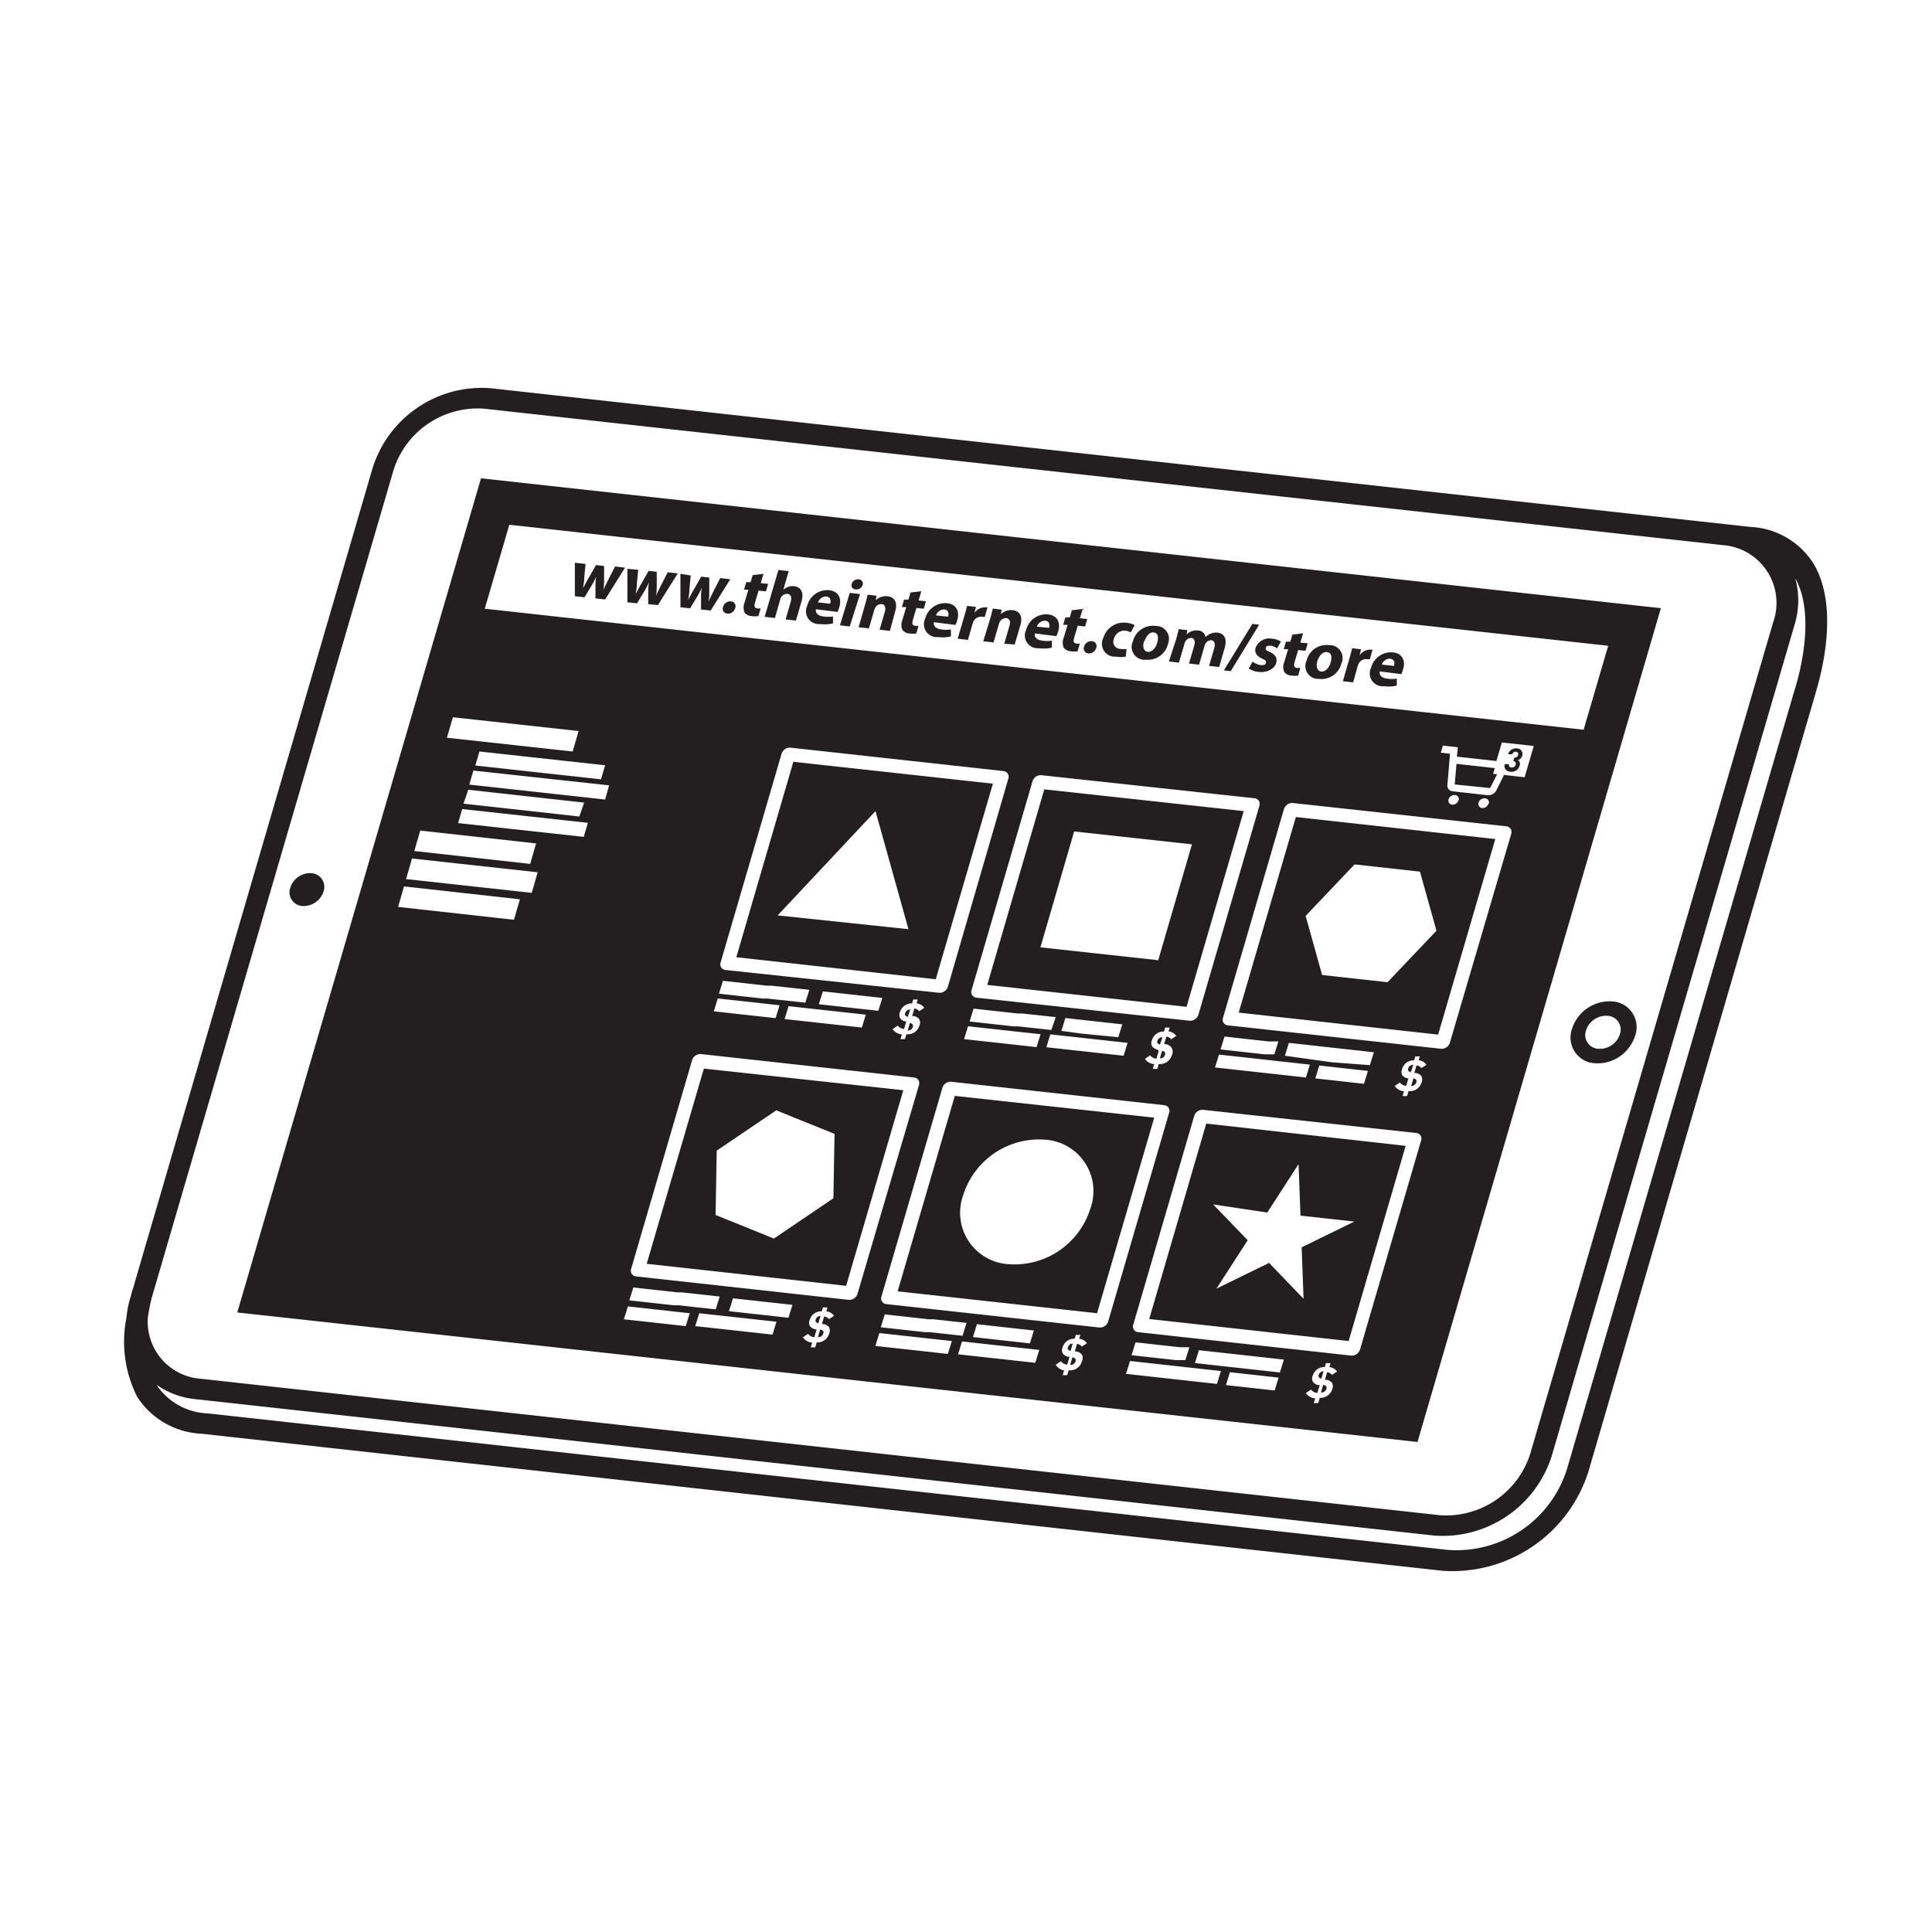 <svg id="Layer_1" data-name="Layer 1" xmlns="http://www.w3.org/2000/svg" viewBox="0 0 150.06 150.06"><defs><style>.cls-1{fill:#231f20;}</style></defs><title>THE BREAD WEB 2016-27-27</title><path class="cls-1" d="M45.48,43.8l-.1,1.05c0,.27-.05.55-.09.84h0c.14-.28.29-.56.43-.8l.57-1,.63.07,0,1c0,.29,0,.58-.06.88h0c.12-.28.26-.56.4-.84l.51-1,.78.09L47,46.56l-.75-.08,0-.91c0-.25,0-.49.07-.8h0a6.93,6.93,0,0,1-.4.76l-.52.86-.75-.08v-2.6Z"/><path class="cls-1" d="M49.57,44.25l-.1,1.05c0,.27-.05.55-.09.84h0c.14-.28.29-.56.43-.8l.57-1,.63.07,0,1c0,.29,0,.58-.06.88h0c.12-.28.26-.56.4-.84l.51-1,.78.09L51.1,47l-.75-.08,0-.91c0-.25,0-.49.07-.8h0A6.93,6.93,0,0,1,50,46l-.52.86-.75-.08v-2.6Z"/><path class="cls-1" d="M53.65,44.7l-.1,1.05c0,.27-.05.55-.09.84h0c.14-.28.29-.56.43-.8l.57-1,.63.07,0,1c0,.29,0,.58-.06.88h0c.12-.28.26-.56.4-.84l.51-1,.78.09-1.52,2.43-.75-.08,0-.91c0-.25,0-.49.07-.8h0a6.93,6.93,0,0,1-.4.76l-.52.86-.75-.08v-2.6Z"/><path class="cls-1" d="M56.16,47.14a.58.58,0,0,1,.61-.43.38.38,0,0,1,.33.53.57.57,0,0,1-.61.42A.38.38,0,0,1,56.16,47.14Z"/><path class="cls-1" d="M59.3,44.57l-.21.72.57.06-.17.58-.57-.06-.27.91c-.09.3-.06.45.19.48h.24l-.17.59a1.68,1.68,0,0,1-.54,0,.7.7,0,0,1-.54-.28,1,1,0,0,1,0-.77l.3-1-.34,0,.17-.58.34,0,.16-.55Z"/><path class="cls-1" d="M60.46,44.27l.8.09-.42,1.44h0a1.23,1.23,0,0,1,.39-.22,1,1,0,0,1,.44-.05c.51.06.8.44.58,1.2l-.43,1.47-.8-.09.4-1.38c.1-.33,0-.57-.25-.6a.53.53,0,0,0-.48.23.57.57,0,0,0-.08.17L60.19,48l-.8-.09Z"/><path class="cls-1" d="M63.38,47.32c-.07.33.21.52.58.56a2.46,2.46,0,0,0,.74,0l0,.54a2.78,2.78,0,0,1-1,.05,1,1,0,0,1-1-1.43,1.61,1.61,0,0,1,1.69-1.2c.83.09,1,.76.78,1.38a2.16,2.16,0,0,1-.12.31Zm1.1-.43c.06-.19.07-.52-.3-.56a.66.66,0,0,0-.64.46Z"/><path class="cls-1" d="M67,45.44a.5.5,0,0,1-.54.34.32.32,0,0,1-.3-.44A.49.49,0,0,1,66.7,45,.33.33,0,0,1,67,45.44Zm-1.76,3.13L66,46.05l.8.09L66,48.66Z"/><path class="cls-1" d="M67.18,47c.09-.31.16-.58.21-.81l.69.08-.06.35h0a1.16,1.16,0,0,1,.91-.31c.52.06.82.44.6,1.18L69.12,49l-.8-.09.41-1.4c.09-.32,0-.56-.24-.59a.53.53,0,0,0-.49.25.62.62,0,0,0-.09.19l-.42,1.45-.8-.09Z"/><path class="cls-1" d="M71.56,45.92l-.21.72.57.06-.17.58-.57-.06-.27.91c-.09.3-.06.45.19.48h.24l-.17.59a1.68,1.68,0,0,1-.54,0,.7.7,0,0,1-.54-.28,1,1,0,0,1,0-.77l.3-1-.34,0,.17-.58.34,0,.16-.55Z"/><path class="cls-1" d="M72.54,48.33c-.07.33.21.52.58.56a2.46,2.46,0,0,0,.74,0l0,.54a2.78,2.78,0,0,1-1,.05,1,1,0,0,1-1-1.43,1.61,1.61,0,0,1,1.69-1.2c.83.09,1,.76.78,1.38a2.16,2.16,0,0,1-.12.31Zm1.1-.43c.06-.19.07-.52-.3-.56a.66.66,0,0,0-.64.46Z"/><path class="cls-1" d="M74.89,47.89c.11-.37.17-.61.22-.83l.69.08-.11.47h0a1,1,0,0,1,.84-.44l.17,0-.21.74-.21,0a.64.64,0,0,0-.66.34,1,1,0,0,0-.07.17l-.37,1.28-.8-.09Z"/><path class="cls-1" d="M76.9,48.08c.09-.31.16-.58.21-.81l.69.08-.06.35h0a1.16,1.16,0,0,1,.91-.31c.52.06.82.44.6,1.18l-.44,1.49L78,50l.41-1.4c.09-.32,0-.56-.24-.59a.53.53,0,0,0-.49.25.62.62,0,0,0-.09.19l-.42,1.45-.8-.09Z"/><path class="cls-1" d="M80.38,49.2c-.07.33.21.52.58.56a2.46,2.46,0,0,0,.74,0l0,.54a2.78,2.78,0,0,1-1,.05,1,1,0,0,1-1-1.43,1.61,1.61,0,0,1,1.69-1.2c.83.09,1,.76.78,1.38a2.16,2.16,0,0,1-.12.31Zm1.1-.43c.06-.19.07-.52-.3-.56a.66.66,0,0,0-.64.46Z"/><path class="cls-1" d="M84.09,47.3l-.21.72.57.06-.17.58-.57-.06-.27.91c-.09.3-.06.45.19.48h.24l-.17.59a1.68,1.68,0,0,1-.54,0,.7.7,0,0,1-.54-.28,1,1,0,0,1,0-.77l.3-1-.34,0,.17-.58.34,0,.16-.55Z"/><path class="cls-1" d="M84.2,50.23a.58.58,0,0,1,.61-.43.38.38,0,0,1,.33.53.57.57,0,0,1-.61.42A.38.38,0,0,1,84.2,50.23Z"/><path class="cls-1" d="M87.44,51a2.15,2.15,0,0,1-.75,0,1,1,0,0,1-1-1.44,1.66,1.66,0,0,1,1.86-1.18,1.7,1.7,0,0,1,.58.17l-.3.57a1,1,0,0,0-.42-.13.83.83,0,0,0-.89.63.55.55,0,0,0,.5.78,1.36,1.36,0,0,0,.48,0Z"/><path class="cls-1" d="M90.72,50A1.6,1.6,0,0,1,89,51.24,1,1,0,0,1,88,49.8a1.59,1.59,0,0,1,1.76-1.18A1,1,0,0,1,90.72,50Zm-1.87-.18c-.13.43,0,.78.3.81s.6-.25.73-.7.07-.77-.29-.81S89,49.5,88.86,49.87Z"/><path class="cls-1" d="M91.34,49.68c.09-.31.16-.58.21-.81l.67.07-.06.34h0a1.1,1.1,0,0,1,.89-.31.59.59,0,0,1,.58.51h0a1.48,1.48,0,0,1,.42-.27,1.06,1.06,0,0,1,.52-.07c.49.05.77.44.55,1.19l-.43,1.48-.78-.09.4-1.37c.11-.37,0-.59-.21-.62a.49.49,0,0,0-.45.23.75.75,0,0,0-.09.2l-.43,1.47-.78-.09.41-1.41c.09-.32,0-.55-.21-.58a.51.51,0,0,0-.46.24A.61.61,0,0,0,92,50l-.43,1.47-.78-.09Z"/><path class="cls-1" d="M95.06,52.07l2.21-3.61.53.06-2.21,3.61Z"/><path class="cls-1" d="M97.29,51.39a1.36,1.36,0,0,0,.63.27c.24,0,.37,0,.4-.17s0-.2-.29-.33c-.48-.23-.6-.54-.51-.84a1.14,1.14,0,0,1,1.29-.71,1.57,1.57,0,0,1,.68.22l-.3.53a1.12,1.12,0,0,0-.51-.21c-.19,0-.33,0-.36.17s0,.19.33.33c.44.22.57.48.47.85s-.61.77-1.35.69a1.63,1.63,0,0,1-.78-.27Z"/><path class="cls-1" d="M101.21,49.19l-.21.72.57.06-.17.58-.57-.06-.27.91c-.09.3-.06.45.19.48H101l-.17.59a1.68,1.68,0,0,1-.54,0,.7.7,0,0,1-.54-.28,1,1,0,0,1,0-.77l.3-1-.34,0,.17-.58.34,0,.16-.55Z"/><path class="cls-1" d="M104.19,51.53a1.6,1.6,0,0,1-1.75,1.2,1,1,0,0,1-.95-1.44,1.59,1.59,0,0,1,1.76-1.18A1,1,0,0,1,104.19,51.53Zm-1.87-.18c-.13.43,0,.78.3.81s.6-.25.73-.7.07-.77-.29-.81S102.43,51,102.32,51.35Z"/><path class="cls-1" d="M104.8,51.18c.11-.37.17-.61.22-.83l.69.08-.11.47h0a1,1,0,0,1,.84-.44l.17,0-.21.74-.21,0a.64.64,0,0,0-.66.34,1,1,0,0,0-.07.17L105.1,53l-.8-.09Z"/><path class="cls-1" d="M107.17,52.15c-.07.33.21.52.58.56a2.46,2.46,0,0,0,.74,0l0,.54a2.78,2.78,0,0,1-1,.05,1,1,0,0,1-1-1.43,1.61,1.61,0,0,1,1.69-1.2c.83.09,1,.76.78,1.38a2.16,2.16,0,0,1-.12.31Zm1.1-.43c.06-.19.07-.52-.3-.56a.66.66,0,0,0-.64.46Z"/><path class="cls-1" d="M89.26,102.45l15.49,1.71L109.18,89,93.69,87.27Zm9.17-8.27,2.43-3.76.15,4,4.18.46-4.09,2,.15,4-2.68-2.79-4.09,2,2.43-3.76-2.68-2.78Z"/><path class="cls-1" d="M102.77,107.57l-.17.58a.38.38,0,0,0,.41-.26.24.24,0,0,0,0-.21A.36.36,0,0,0,102.77,107.57Z"/><path class="cls-1" d="M70.89,79.79a.24.24,0,0,0,0-.21.35.35,0,0,0-.22-.12l-.17.58A.38.38,0,0,0,70.89,79.79Z"/><path class="cls-1" d="M63.36,102.48a.21.21,0,0,0,0,.18.34.34,0,0,0,.2.12l.17-.57A.39.39,0,0,0,63.36,102.48Z"/><path class="cls-1" d="M69.72,100.3,85.21,102l4.44-15.19L74.16,85.12ZM81.16,88.52a4,4,0,0,1,3.52,5.38,6.17,6.17,0,0,1-6.34,4.29,4,4,0,0,1-3.52-5.38A6.17,6.17,0,0,1,81.16,88.52Z"/><path class="cls-1" d="M70.7,78.41a.39.39,0,0,0-.39.27.21.21,0,0,0,0,.18.34.34,0,0,0,.2.12Z"/><path class="cls-1" d="M90.29,80.56a.39.39,0,0,0-.39.27.21.21,0,0,0,0,.18.34.34,0,0,0,.2.12Z"/><path class="cls-1" d="M50.23,98.16l15.49,1.71,4.44-15.19L54.67,83ZM60.29,86.24l4.53,1.83-.09,5-4.62,3.13-4.53-1.83.09-5Z"/><path class="cls-1" d="M102.43,106.78a.21.21,0,0,0,0,.18.34.34,0,0,0,.2.12l.17-.57A.39.39,0,0,0,102.43,106.78Z"/><path class="cls-1" d="M76.68,76.5,92.16,78.2,96.6,63,81.11,61.31Zm6.75-11.92,9.15,1-2.62,9-9.15-1Z"/><path class="cls-1" d="M90.48,81.95a.24.24,0,0,0,0-.21.35.35,0,0,0-.22-.12l-.17.58A.38.38,0,0,0,90.48,81.95Z"/><path class="cls-1" d="M63.7,103.27l-.17.58a.38.38,0,0,0,.41-.26.24.24,0,0,0,0-.21A.36.36,0,0,0,63.7,103.27Z"/><polygon class="cls-1" points="116.1 59.66 113.13 59.33 113.12 59.41 112.99 60.93 115.74 61.21 116.28 60.14 115.97 60.1 116.1 59.66"/><path class="cls-1" d="M82.95,104.63a.21.21,0,0,0,0,.18.34.34,0,0,0,.2.12l.17-.57A.39.39,0,0,0,82.95,104.63Z"/><path class="cls-1" d="M96.21,78.65l15.49,1.71,4.44-15.19-15.49-1.71Zm9-11.51,5.08.56,1.28,4.59-3.8,4-5.08-.56-1.28-4.59Z"/><path class="cls-1" d="M117.39,59.61a.19.19,0,0,1-.18-.26l-.33,0c-.1.37.13.56.42.59a.65.65,0,0,0,.73-.47.36.36,0,0,0-.12-.43.49.49,0,0,0,.32-.34.43.43,0,0,0-.4-.57.65.65,0,0,0-.7.45l.33,0a.27.27,0,0,1,.29-.19.18.18,0,0,1,.16.25.26.26,0,0,1-.29.2h0l-.08.28h0a.19.19,0,0,1,.18.27A.29.29,0,0,1,117.39,59.61Z"/><path class="cls-1" d="M57.19,74.35l15.49,1.71,4.44-15.19L61.62,59.17ZM68,63l2.56,9.17L60.4,71.1Z"/><path class="cls-1" d="M83.29,105.43l-.17.58a.38.38,0,0,0,.41-.26.24.24,0,0,0,0-.21A.36.36,0,0,0,83.29,105.43Z"/><path class="cls-1" d="M109.77,82.71a.39.39,0,0,0-.39.27.21.21,0,0,0,0,.18.34.34,0,0,0,.2.12Z"/><path class="cls-1" d="M110,84.09a.24.24,0,0,0,0-.21.35.35,0,0,0-.22-.12l-.17.58A.38.38,0,0,0,110,84.09Z"/><path class="cls-1" d="M37.36,37.15,18.43,101.94,110.1,112,129,47.24ZM35.18,55.71l9.76,1.07-.46,1.59L34.71,57.3ZM47,59.44l-.32,1.09-9.76-1.07.32-1.09Zm-10.63,1.9,9,1L45,63.42l-9-1Zm-3.73,3.17,9,1-.46,1.59-9-1Zm7.28,6.93-9-1,.46-1.59,9,1Zm1.38-2.09-9.76-1.07L32,66.68l9.76,1.07ZM45.34,65l-9.76-1.07.32-1.09,9.76,1.07ZM47,62.1,36.45,60.94l.32-1.09L47.31,61ZM53.26,103l-4.8-.53.31-1,4.8.53Zm-4.38-2,.31-1,3.43.38.36,0,2.92.32-.31,1-2.92-.32-.36,0ZM60,103.66,54,103l.31-1,6,.66Zm1.24-1.31-4.62-.51.31-1,4.62.51Zm2.19,1.92-.11.38-.35,0,.11-.37a.94.94,0,0,1-.72-.41l.4-.27a.67.67,0,0,0,.49.26l.18-.61-.11,0a.68.68,0,0,1-.42-.26.57.57,0,0,1,0-.49.92.92,0,0,1,.93-.65l.09-.3.35,0-.09.3a.84.84,0,0,1,.6.35l-.39.26a.58.58,0,0,0-.38-.21l-.17.59.13,0a.7.7,0,0,1,.42.24.6.6,0,0,1,0,.53A.94.94,0,0,1,63.46,104.27Zm3.17-3.77a.67.67,0,0,1-.68.46L49.4,99.14a.44.44,0,0,1-.38-.58l4.74-16.23a.67.67,0,0,1,.68-.46L71,83.69a.44.44,0,0,1,.38.58Zm.65-21.69-.31,1-6-.66.31-1ZM63.6,78l.31-1,4.62.51-.31,1Zm-1.05-.12-2.92-.32-.36,0-3.43-.38.31-1,3.43.38.36,0,2.92.32Zm-2,.2-.31,1-4.8-.53.31-1Zm9.78,1.26a.68.68,0,0,1-.42-.26.57.57,0,0,1,0-.49.92.92,0,0,1,.93-.65l.09-.31.35,0-.09.3a.84.84,0,0,1,.6.35l-.39.26a.58.58,0,0,0-.38-.21l-.17.59.13,0a.7.7,0,0,1,.42.24.6.6,0,0,1,0,.53.94.94,0,0,1-1,.64l-.11.38-.35,0,.11-.37a.94.94,0,0,1-.72-.41l.4-.27a.67.67,0,0,0,.49.26l.18-.61Zm3.29-2.69a.67.67,0,0,1-.68.46L56.35,75.34a.44.44,0,0,1-.38-.58l4.74-16.23a.67.67,0,0,1,.68-.46l16.55,1.82a.44.44,0,0,1,.38.58Zm0,28.51-5.63-.62.31-1,5.63.62Zm-5.21-2.07.31-1,3.43.38.36,0,2.56.28-.31,1-2.56-.28-.36,0Zm12,2.76-6-.66.31-1,6,.66Zm-4.84-2,.31-1,1.52.17,2.9.32-.31,1-2.9-.32ZM83,106.43l-.11.38-.35,0,.11-.37A.94.94,0,0,1,82,106l.4-.27a.67.67,0,0,0,.49.26l.18-.61-.11,0a.68.68,0,0,1-.42-.26.57.57,0,0,1,0-.49.92.92,0,0,1,.93-.65l.09-.3.35,0-.09.3a.84.84,0,0,1,.6.35l-.39.26a.58.58,0,0,0-.38-.21l-.17.59.13,0a.7.7,0,0,1,.42.24.6.6,0,0,1,0,.53A.94.94,0,0,1,83,106.43Zm3.07-3.78a.67.67,0,0,1-.68.46l-16.55-1.82a.44.44,0,0,1-.38-.58l4.74-16.23a.67.67,0,0,1,.68-.46l16.55,1.82a.44.44,0,0,1,.38.58ZM87.58,81l-.31,1-6-.66.31-1Zm-5.14-.93.31-1,1.52.17,2.9.32-.31,1L84,80.28ZM81.66,80l-2.56-.28-.36,0-3.43-.38.31-1,3.43.38.36,0L82,79Zm-.84.33-.31,1-5.63-.62.31-1Zm9.08,1.19a.68.68,0,0,1-.42-.26.57.57,0,0,1,0-.49.92.92,0,0,1,.93-.65l.09-.31.35,0-.09.3a.84.84,0,0,1,.6.35l-.39.26a.58.58,0,0,0-.38-.21l-.17.59.13,0a.7.7,0,0,1,.42.24A.6.6,0,0,1,91,82a.94.94,0,0,1-1,.64l-.11.38-.35,0,.11-.37a.94.94,0,0,1-.72-.41l.4-.27a.67.67,0,0,0,.49.26l.18-.61Zm3.18-2.7a.67.67,0,0,1-.68.46L75.84,77.49a.44.44,0,0,1-.38-.58L80.2,60.67a.67.67,0,0,1,.68-.46L97.44,62a.44.44,0,0,1,.38.58Zm1.44,28.67-7.06-.78.31-1,7.06.78Zm-6.63-2.23.31-1,3.43.38.36,0,.39,0-.31,1-.39,0-.36,0ZM99,108l-3.78-.42.31-1,3.78.42Zm.41-1.4-2.9-.32-3.7-.41.31-1,3.7.41,2.9.32Zm3.09,2-.11.38-.35,0,.11-.37a.94.94,0,0,1-.72-.41l.4-.27a.67.67,0,0,0,.49.26l.18-.61-.11,0a.68.68,0,0,1-.42-.26.57.57,0,0,1,0-.49.92.92,0,0,1,.93-.65l.09-.3.35,0-.09.3a.84.84,0,0,1,.6.35l-.39.26a.58.58,0,0,0-.38-.21l-.17.59.13,0a.7.7,0,0,1,.42.24.6.6,0,0,1,0,.53A.94.94,0,0,1,102.53,108.57Zm3.13-3.77a.67.67,0,0,1-.68.46l-16.55-1.82a.44.44,0,0,1-.38-.58l4.74-16.23a.67.67,0,0,1,.68-.46L110,88a.44.44,0,0,1,.38.58Zm-3.89-22.14-.31,1-7.06-.78.31-1Zm-6.94-1.18.31-1,3.43.38.36,0,.39,0-.31,1-.39,0-.36,0Zm8.66,1L99.8,82l.31-1,3.7.41,2.9.32-.31,1Zm2.79.67-.31,1-3.78-.42.31-1Zm3.08.58a.68.68,0,0,1-.42-.26.57.57,0,0,1,0-.49.92.92,0,0,1,.93-.65l.09-.31.35,0-.09.3a.84.84,0,0,1,.6.35l-.39.26a.58.58,0,0,0-.38-.21l-.17.59.13,0a.7.7,0,0,1,.42.24.6.6,0,0,1,0,.53.94.94,0,0,1-1,.64l-.11.38-.35,0,.11-.37a.94.94,0,0,1-.72-.41l.4-.27a.67.67,0,0,0,.49.26l.18-.61ZM112.61,81a.67.67,0,0,1-.68.46L95.37,79.64a.44.44,0,0,1-.38-.58l4.74-16.23a.67.67,0,0,1,.68-.46L117,64.18a.44.44,0,0,1,.38.58Zm3-19.23-2.79-.31a.44.44,0,0,1-.4-.48l.13-1.53h0l.06-.74h0l0-.17-.7-.08.16-.55,1.16.13-.07.73,3.07.34.42-1.44,2.48.27-.71,2.43-1.6-.18-.6,1.2A.68.68,0,0,1,115.6,61.76Zm0,.65a.48.48,0,0,1-.5.34.32.32,0,0,1-.27-.42.48.48,0,0,1,.5-.33A.32.32,0,0,1,115.64,62.41Zm-2.33-.26a.48.48,0,0,1-.5.34.32.32,0,0,1-.27-.42.48.48,0,0,1,.5-.33A.32.32,0,0,1,113.3,62.15ZM123,56.68l-85.35-9.4,1.91-6.52,85.35,9.4Z"/><path class="cls-1" d="M23.46,70.37a1.63,1.63,0,0,0,1.67-1.13,1.07,1.07,0,0,0-.93-1.42A1.63,1.63,0,0,0,22.53,69,1.07,1.07,0,0,0,23.46,70.37Z"/><path class="cls-1" d="M123.81,82.58A3.07,3.07,0,0,0,127,80.45a2,2,0,0,0-1.75-2.67,3.07,3.07,0,0,0-3.15,2.13A2,2,0,0,0,123.81,82.58Zm1.08-3.68a1.07,1.07,0,0,1,.93,1.42,1.64,1.64,0,0,1-1.68,1.14A1.07,1.07,0,0,1,123.2,80,1.64,1.64,0,0,1,124.88,78.9Z"/><path class="cls-1" d="M140.84,43.75A6.12,6.12,0,0,0,136,40.93l-1.65-.18L117.7,38.92,38.07,30.15a8.89,8.89,0,0,0-9.12,6.17L10.46,99.63c0,.09-.16.48-.31,1.07l-.06.21a7.09,7.09,0,0,0-.26,1.39,9.5,9.5,0,0,0,.83,6.2,6.28,6.28,0,0,0,5,2.86L112,122a11.08,11.08,0,0,0,11.37-7.69L141,53.9C141.05,53.64,143.14,47.53,140.84,43.75ZM30.57,36.5a6.86,6.86,0,0,1,7-4.76l79.63,8.77,16.62,1.83a4.5,4.5,0,0,1,3.9,6l-18.87,64.59a6.86,6.86,0,0,1-7,4.76l-96.25-10.6a4.44,4.44,0,0,1-4.11-4.82c.09-.58.2-1.09.3-1.49ZM139.36,53.68,121.71,114.1a9,9,0,0,1-9.28,6.28l-96.28-10.6a5,5,0,0,1-4-2.23v0a6.27,6.27,0,0,0,3,1.12l96.25,10.6a8.89,8.89,0,0,0,9.12-6.17l18.87-64.59a6.46,6.46,0,0,0,.05-3.6C141.24,48.14,139.39,53.58,139.36,53.68Z"/></svg>